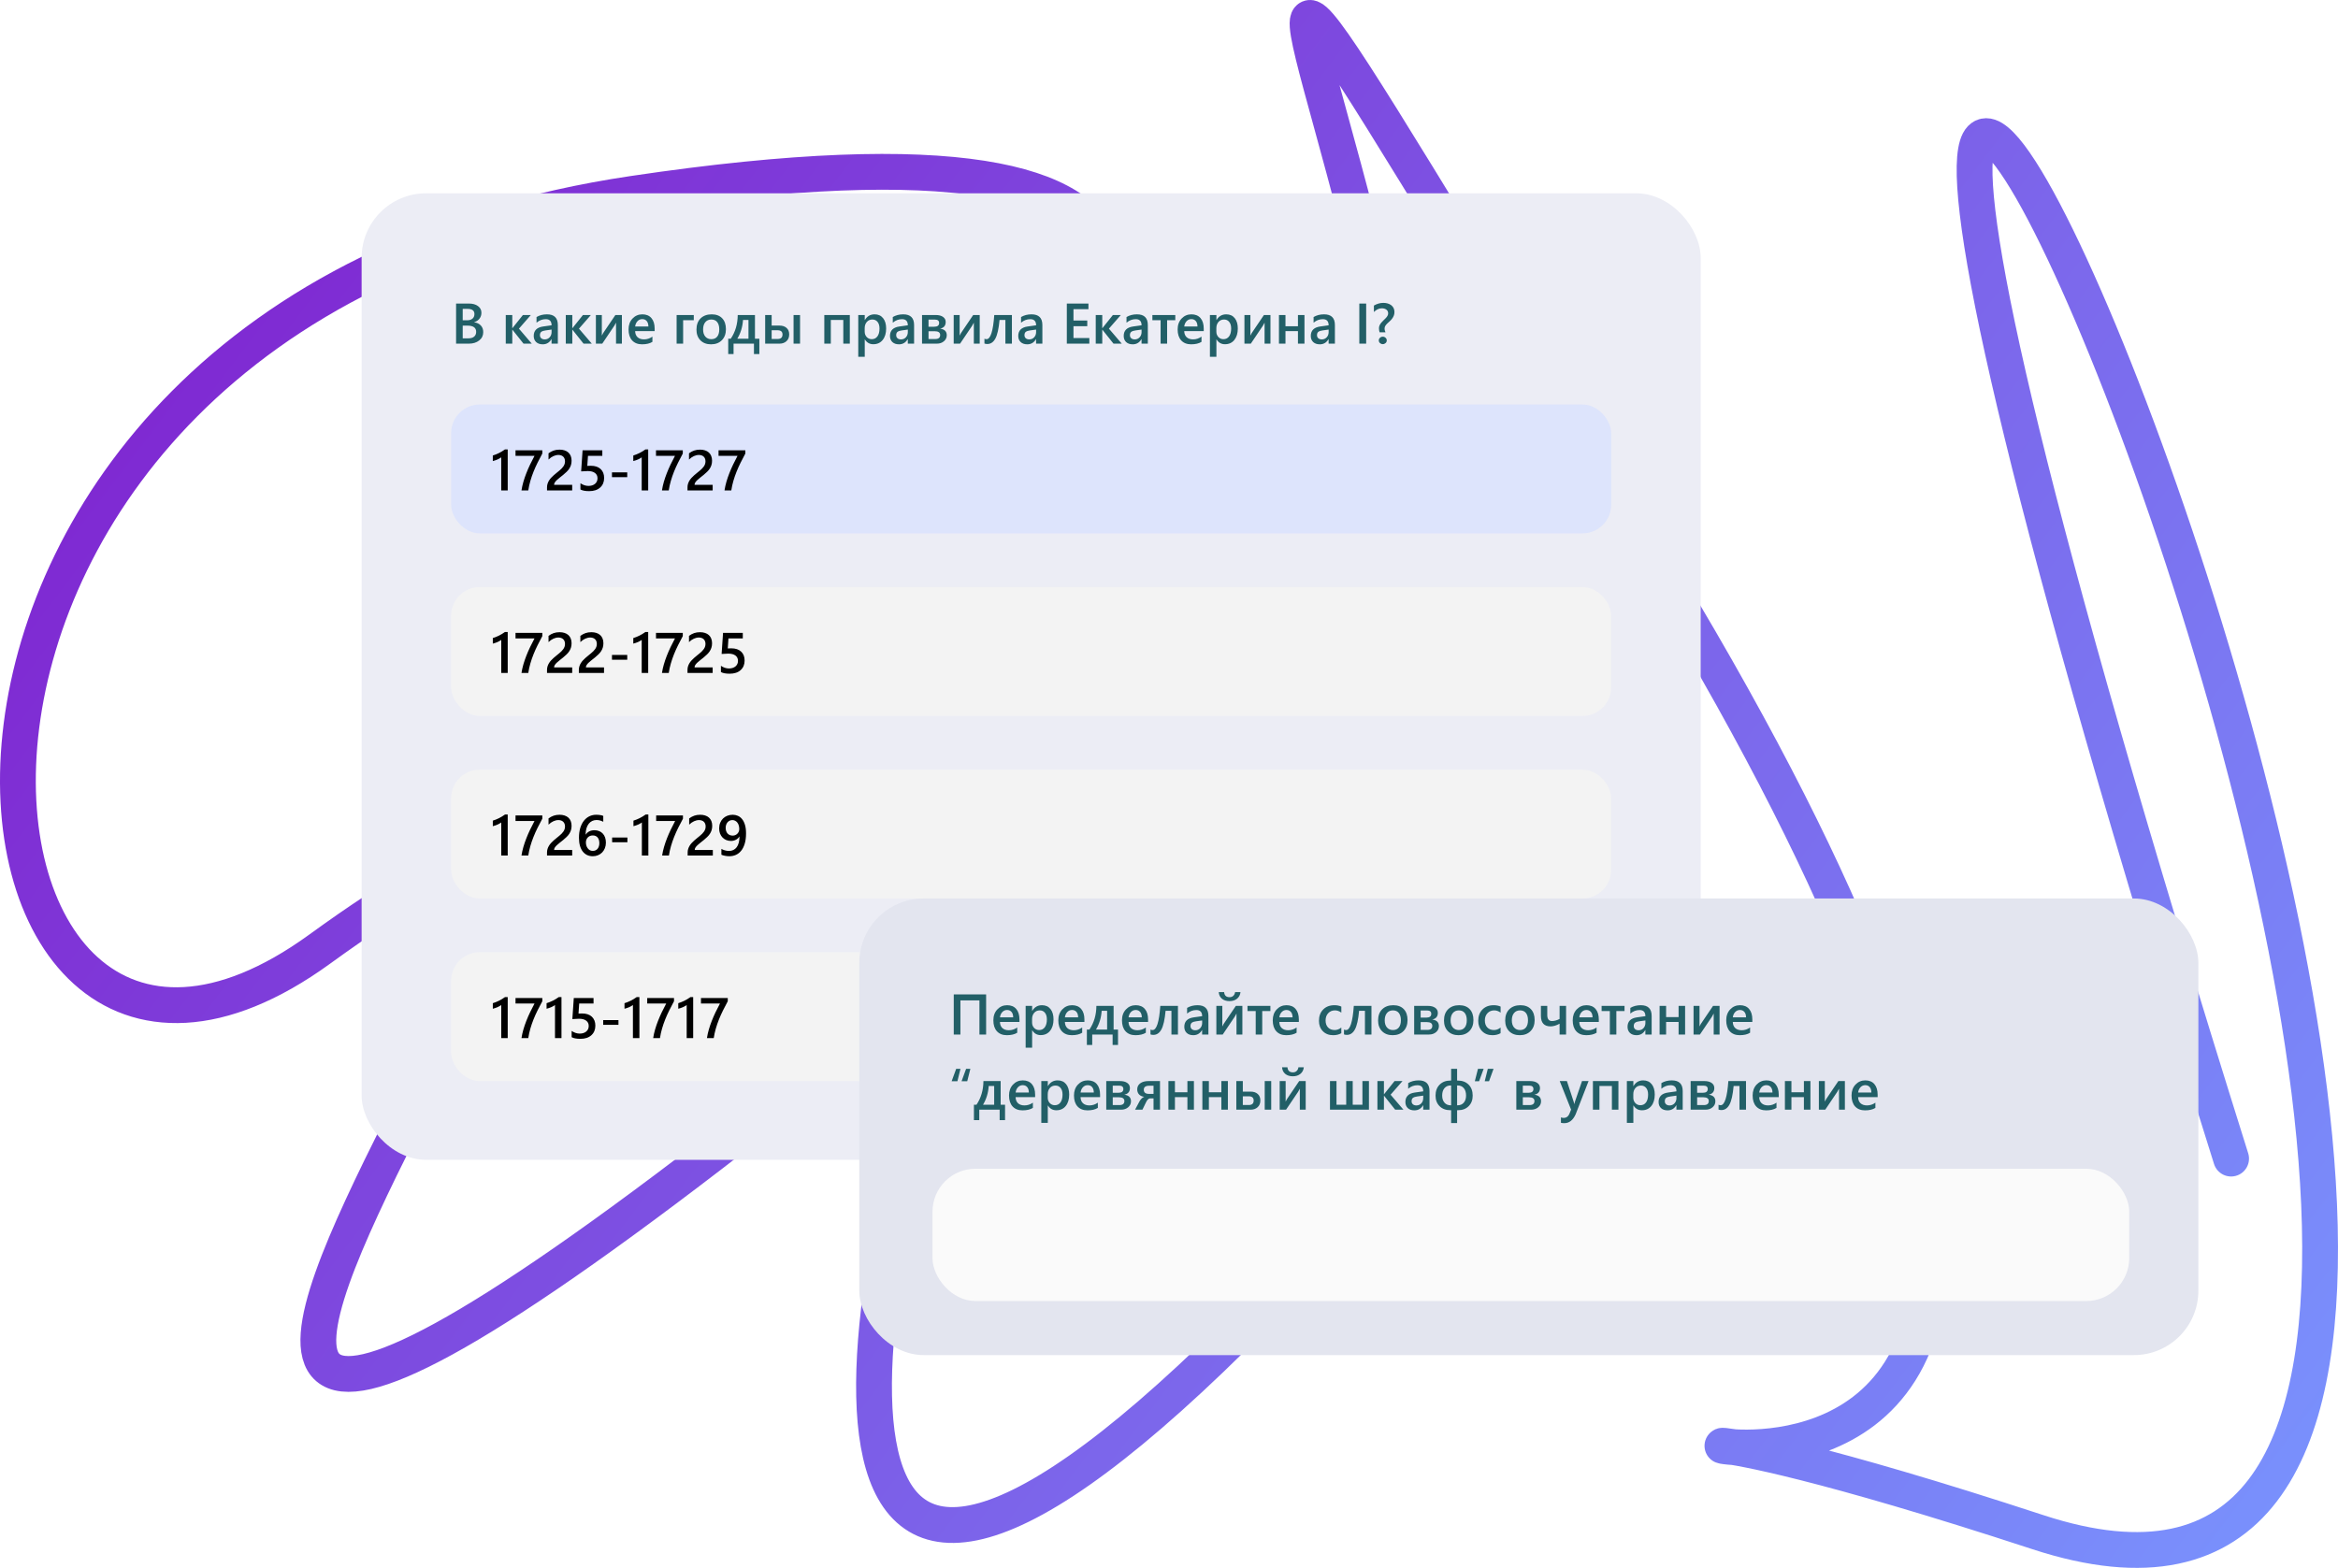 <svg width="653" height="438" viewBox="0 0 653 438" fill="none" xmlns="http://www.w3.org/2000/svg">
<path d="M270.212 133.852C314.753 96.004 358.415 27.075 176.735 54.142C-50.364 87.976 -22.317 346.135 89.251 265.172C270.212 133.852 -120.471 588.597 270.212 265.172C239.053 356.541 210.291 506.135 344.513 373.554C512.292 207.827 230.664 -219.393 459.561 153.349C688.459 526.091 325.938 348.322 569.216 428.032C812.495 507.741 393.049 -408.632 623.145 323.664" stroke="url(#paint0_linear_131_49)" stroke-width="10" stroke-linecap="round"/>
<g filter="url(#filter0_d_131_49)">
<rect x="98" y="49" width="374" height="270" rx="18" fill="#ECEDF5"/>
<path d="M124.383 91V79.797H127.938C129.021 79.797 129.878 80.034 130.508 80.508C131.143 80.982 131.461 81.599 131.461 82.359C131.461 82.995 131.281 83.547 130.922 84.016C130.562 84.484 130.065 84.818 129.43 85.016V85.047C130.201 85.135 130.815 85.422 131.273 85.906C131.737 86.385 131.969 87.01 131.969 87.781C131.969 88.74 131.591 89.516 130.836 90.109C130.081 90.703 129.128 91 127.977 91H124.383ZM126.234 81.289V84.477H127.438C128.083 84.477 128.589 84.326 128.953 84.023C129.323 83.716 129.508 83.284 129.508 82.727C129.508 81.768 128.867 81.289 127.586 81.289H126.234ZM126.234 85.969V89.516H127.82C128.513 89.516 129.047 89.357 129.422 89.039C129.802 88.716 129.992 88.273 129.992 87.711C129.992 86.549 129.188 85.969 127.578 85.969H126.234ZM145.523 91H143.219L140.109 87.102H140.078V91H138.258V83H140.078V86.68H140.109L143.047 83H145.266L141.938 86.812L145.523 91ZM152.805 91H151.047V89.75H151.016C150.464 90.708 149.654 91.188 148.586 91.188C147.799 91.188 147.182 90.974 146.734 90.547C146.292 90.12 146.07 89.555 146.07 88.852C146.07 87.341 146.94 86.461 148.68 86.211L151.055 85.875C151.055 84.734 150.513 84.164 149.43 84.164C148.477 84.164 147.617 84.492 146.852 85.148V83.562C147.695 83.062 148.669 82.812 149.773 82.812C151.794 82.812 152.805 83.807 152.805 85.797V91ZM151.055 87.07L149.375 87.305C148.854 87.372 148.461 87.5 148.195 87.688C147.935 87.87 147.805 88.193 147.805 88.656C147.805 88.995 147.924 89.273 148.164 89.492C148.409 89.706 148.734 89.812 149.141 89.812C149.693 89.812 150.148 89.62 150.508 89.234C150.872 88.844 151.055 88.354 151.055 87.766V87.07ZM162.289 91H159.984L156.875 87.102H156.844V91H155.023V83H156.844V86.68H156.875L159.812 83H162.031L158.703 86.812L162.289 91ZM170.695 91H169.055V85.133C168.951 85.341 168.792 85.63 168.578 86L165.211 91H163.43V83H165.094V88.75C165.151 88.615 165.273 88.38 165.461 88.047L168.875 83H170.695V91ZM179.844 87.492H174.391C174.411 88.232 174.638 88.802 175.07 89.203C175.508 89.604 176.107 89.805 176.867 89.805C177.721 89.805 178.505 89.549 179.219 89.039V90.5C178.49 90.958 177.526 91.188 176.328 91.188C175.151 91.188 174.227 90.826 173.555 90.102C172.888 89.372 172.555 88.349 172.555 87.031C172.555 85.787 172.922 84.773 173.656 83.992C174.396 83.206 175.312 82.812 176.406 82.812C177.5 82.812 178.346 83.164 178.945 83.867C179.544 84.57 179.844 85.547 179.844 86.797V87.492ZM178.094 86.211C178.089 85.56 177.935 85.055 177.633 84.695C177.331 84.331 176.914 84.148 176.383 84.148C175.862 84.148 175.419 84.338 175.055 84.719C174.695 85.099 174.474 85.596 174.391 86.211H178.094ZM190.773 84.445H187.797V91H185.977V83H190.773V84.445ZM195.586 91.188C194.352 91.188 193.365 90.815 192.625 90.07C191.891 89.32 191.523 88.328 191.523 87.094C191.523 85.75 191.906 84.701 192.672 83.945C193.443 83.19 194.479 82.812 195.781 82.812C197.031 82.812 198.005 83.18 198.703 83.914C199.401 84.648 199.75 85.667 199.75 86.969C199.75 88.245 199.372 89.268 198.617 90.039C197.867 90.805 196.857 91.188 195.586 91.188ZM195.672 84.258C194.964 84.258 194.404 84.505 193.992 85C193.581 85.495 193.375 86.177 193.375 87.047C193.375 87.885 193.583 88.547 194 89.031C194.417 89.51 194.974 89.75 195.672 89.75C196.385 89.75 196.932 89.513 197.312 89.039C197.698 88.565 197.891 87.891 197.891 87.016C197.891 86.135 197.698 85.456 197.312 84.977C196.932 84.497 196.385 84.258 195.672 84.258ZM209.086 93.914H207.578V91H201.883V93.914H200.391V89.617H201.102C202.378 87.732 203.026 85.526 203.047 83H207.859V89.617H209.086V93.914ZM206.047 89.617V84.375H204.523C204.398 86.312 203.867 88.06 202.93 89.617H206.047ZM220.453 91H218.641V83H220.453V91ZM210.711 91V83H212.523V85.953H214.711C215.539 85.953 216.198 86.172 216.688 86.609C217.177 87.042 217.422 87.646 217.422 88.422C217.422 89.219 217.167 89.849 216.656 90.312C216.151 90.771 215.513 91 214.742 91H210.711ZM212.523 87.258V89.695H214.18C215.096 89.695 215.555 89.276 215.555 88.438C215.555 87.651 215.091 87.258 214.164 87.258H212.523ZM234.352 91H232.531V84.383H229.047V91H227.227V83H234.352V91ZM238.555 89.82H238.523V94.68H236.711V83H238.523V84.406H238.555C239.174 83.344 240.081 82.812 241.273 82.812C242.289 82.812 243.081 83.169 243.648 83.883C244.216 84.596 244.5 85.555 244.5 86.758C244.5 88.091 244.18 89.159 243.539 89.961C242.898 90.763 242.023 91.164 240.914 91.164C239.893 91.164 239.107 90.716 238.555 89.82ZM238.508 86.664V87.656C238.508 88.24 238.693 88.734 239.062 89.141C239.438 89.547 239.911 89.75 240.484 89.75C241.156 89.75 241.682 89.49 242.062 88.969C242.448 88.443 242.641 87.711 242.641 86.773C242.641 85.987 242.461 85.372 242.102 84.93C241.747 84.482 241.266 84.258 240.656 84.258C240.01 84.258 239.49 84.487 239.094 84.945C238.703 85.404 238.508 85.977 238.508 86.664ZM252.305 91H250.547V89.75H250.516C249.964 90.708 249.154 91.188 248.086 91.188C247.299 91.188 246.682 90.974 246.234 90.547C245.792 90.12 245.57 89.555 245.57 88.852C245.57 87.341 246.44 86.461 248.18 86.211L250.555 85.875C250.555 84.734 250.013 84.164 248.93 84.164C247.977 84.164 247.117 84.492 246.352 85.148V83.562C247.195 83.062 248.169 82.812 249.273 82.812C251.294 82.812 252.305 83.807 252.305 85.797V91ZM250.555 87.07L248.875 87.305C248.354 87.372 247.961 87.5 247.695 87.688C247.435 87.87 247.305 88.193 247.305 88.656C247.305 88.995 247.424 89.273 247.664 89.492C247.909 89.706 248.234 89.812 248.641 89.812C249.193 89.812 249.648 89.62 250.008 89.234C250.372 88.844 250.555 88.354 250.555 87.766V87.07ZM254.523 91V83H258.344C259.203 83 259.883 83.174 260.383 83.523C260.883 83.872 261.133 84.349 261.133 84.953C261.133 85.974 260.609 86.594 259.562 86.812C260.807 86.969 261.43 87.583 261.43 88.656C261.43 89.318 261.167 89.875 260.641 90.328C260.115 90.776 259.461 91 258.68 91H254.523ZM256.336 84.281V86.273H257.938C258.844 86.273 259.297 85.922 259.297 85.219C259.297 84.594 258.901 84.281 258.109 84.281H256.336ZM256.336 87.531V89.711H258.195C259.122 89.711 259.586 89.336 259.586 88.586C259.586 87.883 259.083 87.531 258.078 87.531H256.336ZM270.633 91H268.992V85.133C268.888 85.341 268.729 85.63 268.516 86L265.148 91H263.367V83H265.031V88.75C265.089 88.615 265.211 88.38 265.398 88.047L268.812 83H270.633V91ZM279.625 91H277.805V84.383H276.172C275.943 86.857 275.549 88.596 274.992 89.602C274.44 90.602 273.695 91.102 272.758 91.102C272.445 91.102 272.177 91.057 271.953 90.969V89.617C272.135 89.706 272.331 89.75 272.539 89.75C273.659 89.75 274.378 87.5 274.695 83H279.625V91ZM288.133 91H286.375V89.75H286.344C285.792 90.708 284.982 91.188 283.914 91.188C283.128 91.188 282.51 90.974 282.062 90.547C281.62 90.12 281.398 89.555 281.398 88.852C281.398 87.341 282.268 86.461 284.008 86.211L286.383 85.875C286.383 84.734 285.841 84.164 284.758 84.164C283.805 84.164 282.945 84.492 282.18 85.148V83.562C283.023 83.062 283.997 82.812 285.102 82.812C287.122 82.812 288.133 83.807 288.133 85.797V91ZM286.383 87.07L284.703 87.305C284.182 87.372 283.789 87.5 283.523 87.688C283.263 87.87 283.133 88.193 283.133 88.656C283.133 88.995 283.253 89.273 283.492 89.492C283.737 89.706 284.062 89.812 284.469 89.812C285.021 89.812 285.477 89.62 285.836 89.234C286.201 88.844 286.383 88.354 286.383 87.766V87.07ZM301.25 91H294.961V79.797H301V81.375H296.82V84.547H300.672V86.117H296.82V89.43H301.25V91ZM310.305 91H308L304.891 87.102H304.859V91H303.039V83H304.859V86.68H304.891L307.828 83H310.047L306.719 86.812L310.305 91ZM317.586 91H315.828V89.75H315.797C315.245 90.708 314.435 91.188 313.367 91.188C312.581 91.188 311.964 90.974 311.516 90.547C311.073 90.12 310.852 89.555 310.852 88.852C310.852 87.341 311.721 86.461 313.461 86.211L315.836 85.875C315.836 84.734 315.294 84.164 314.211 84.164C313.258 84.164 312.398 84.492 311.633 85.148V83.562C312.477 83.062 313.451 82.812 314.555 82.812C316.576 82.812 317.586 83.807 317.586 85.797V91ZM315.836 87.07L314.156 87.305C313.635 87.372 313.242 87.5 312.977 87.688C312.716 87.87 312.586 88.193 312.586 88.656C312.586 88.995 312.706 89.273 312.945 89.492C313.19 89.706 313.516 89.812 313.922 89.812C314.474 89.812 314.93 89.62 315.289 89.234C315.654 88.844 315.836 88.354 315.836 87.766V87.07ZM325.258 84.445H322.977V91H321.156V84.445H318.859V83H325.258V84.445ZM333.203 87.492H327.75C327.771 88.232 327.997 88.802 328.43 89.203C328.867 89.604 329.466 89.805 330.227 89.805C331.081 89.805 331.865 89.549 332.578 89.039V90.5C331.849 90.958 330.885 91.188 329.688 91.188C328.51 91.188 327.586 90.826 326.914 90.102C326.247 89.372 325.914 88.349 325.914 87.031C325.914 85.787 326.281 84.773 327.016 83.992C327.755 83.206 328.672 82.812 329.766 82.812C330.859 82.812 331.706 83.164 332.305 83.867C332.904 84.57 333.203 85.547 333.203 86.797V87.492ZM331.453 86.211C331.448 85.56 331.294 85.055 330.992 84.695C330.69 84.331 330.273 84.148 329.742 84.148C329.221 84.148 328.779 84.338 328.414 84.719C328.055 85.099 327.833 85.596 327.75 86.211H331.453ZM336.773 89.82H336.742V94.68H334.93V83H336.742V84.406H336.773C337.393 83.344 338.299 82.812 339.492 82.812C340.508 82.812 341.299 83.169 341.867 83.883C342.435 84.596 342.719 85.555 342.719 86.758C342.719 88.091 342.398 89.159 341.758 89.961C341.117 90.763 340.242 91.164 339.133 91.164C338.112 91.164 337.326 90.716 336.773 89.82ZM336.727 86.664V87.656C336.727 88.24 336.911 88.734 337.281 89.141C337.656 89.547 338.13 89.75 338.703 89.75C339.375 89.75 339.901 89.49 340.281 88.969C340.667 88.443 340.859 87.711 340.859 86.773C340.859 85.987 340.68 85.372 340.32 84.93C339.966 84.482 339.484 84.258 338.875 84.258C338.229 84.258 337.708 84.487 337.312 84.945C336.922 85.404 336.727 85.977 336.727 86.664ZM351.836 91H350.195V85.133C350.091 85.341 349.932 85.63 349.719 86L346.352 91H344.57V83H346.234V88.75C346.292 88.615 346.414 88.38 346.602 88.047L350.016 83H351.836V91ZM361.336 91H359.516V87.5H356.031V91H354.211V83H356.031V86.141H359.516V83H361.336V91ZM369.836 91H368.078V89.75H368.047C367.495 90.708 366.685 91.188 365.617 91.188C364.831 91.188 364.214 90.974 363.766 90.547C363.323 90.12 363.102 89.555 363.102 88.852C363.102 87.341 363.971 86.461 365.711 86.211L368.086 85.875C368.086 84.734 367.544 84.164 366.461 84.164C365.508 84.164 364.648 84.492 363.883 85.148V83.562C364.727 83.062 365.701 82.812 366.805 82.812C368.826 82.812 369.836 83.807 369.836 85.797V91ZM368.086 87.07L366.406 87.305C365.885 87.372 365.492 87.5 365.227 87.688C364.966 87.87 364.836 88.193 364.836 88.656C364.836 88.995 364.956 89.273 365.195 89.492C365.44 89.706 365.766 89.812 366.172 89.812C366.724 89.812 367.18 89.62 367.539 89.234C367.904 88.844 368.086 88.354 368.086 87.766V87.07ZM378.57 91H376.656V79.797H378.57V91ZM382.32 87.836C382.273 87.706 382.232 87.537 382.195 87.328C382.159 87.12 382.141 86.914 382.141 86.711C382.141 86.393 382.203 86.107 382.328 85.852C382.458 85.591 382.617 85.349 382.805 85.125C382.997 84.901 383.203 84.685 383.422 84.477C383.646 84.268 383.852 84.065 384.039 83.867C384.232 83.669 384.391 83.461 384.516 83.242C384.646 83.023 384.711 82.784 384.711 82.523C384.711 82.289 384.664 82.086 384.57 81.914C384.477 81.737 384.346 81.591 384.18 81.477C384.018 81.357 383.831 81.268 383.617 81.211C383.409 81.154 383.185 81.125 382.945 81.125C382.169 81.125 381.43 81.471 380.727 82.164V80.359C381.581 79.859 382.466 79.609 383.383 79.609C383.805 79.609 384.203 79.664 384.578 79.773C384.953 79.883 385.281 80.044 385.562 80.258C385.844 80.471 386.065 80.737 386.227 81.055C386.388 81.372 386.469 81.742 386.469 82.164C386.469 82.565 386.401 82.922 386.266 83.234C386.13 83.547 385.958 83.836 385.75 84.102C385.547 84.362 385.326 84.594 385.086 84.797C384.852 85 384.63 85.203 384.422 85.406C384.219 85.609 384.049 85.82 383.914 86.039C383.779 86.258 383.711 86.5 383.711 86.766C383.711 86.99 383.74 87.193 383.797 87.375C383.854 87.557 383.911 87.711 383.969 87.836H382.32ZM383.211 91.141C382.914 91.141 382.651 91.039 382.422 90.836C382.203 90.638 382.094 90.393 382.094 90.102C382.094 89.805 382.203 89.56 382.422 89.367C382.646 89.159 382.909 89.055 383.211 89.055C383.508 89.055 383.768 89.159 383.992 89.367C384.211 89.56 384.32 89.805 384.32 90.102C384.32 90.393 384.211 90.638 383.992 90.836C383.763 91.039 383.503 91.141 383.211 91.141Z" fill="#225F67"/>
<rect x="123" y="108" width="324" height="36" rx="8" fill="#DDE4FC"/>
<path d="M138.805 120.547V132H136.992V122.766C136.664 123 136.31 123.201 135.93 123.367C135.555 123.529 135.125 123.672 134.641 123.797V122.25C134.943 122.151 135.234 122.047 135.516 121.938C135.797 121.828 136.073 121.706 136.344 121.57C136.62 121.435 136.896 121.284 137.172 121.117C137.453 120.951 137.742 120.76 138.039 120.547H138.805ZM148.469 121.703C148 122.562 147.557 123.414 147.141 124.258C146.724 125.096 146.346 125.94 146.008 126.789C145.669 127.638 145.375 128.495 145.125 129.359C144.875 130.219 144.682 131.099 144.547 132H142.648C142.773 131.198 142.951 130.398 143.18 129.602C143.414 128.799 143.688 128 144 127.203C144.312 126.401 144.661 125.596 145.047 124.789C145.438 123.982 145.852 123.167 146.289 122.344H140.984V120.797H148.469V121.703ZM156.812 132H149.781V131.133C149.781 130.779 149.831 130.448 149.93 130.141C150.029 129.828 150.161 129.536 150.328 129.266C150.495 128.99 150.69 128.732 150.914 128.492C151.138 128.247 151.378 128.013 151.633 127.789C151.888 127.56 152.148 127.341 152.414 127.133C152.68 126.919 152.94 126.706 153.195 126.492C153.435 126.289 153.654 126.091 153.852 125.898C154.049 125.701 154.219 125.497 154.359 125.289C154.5 125.081 154.609 124.862 154.688 124.633C154.766 124.398 154.805 124.146 154.805 123.875C154.805 123.578 154.758 123.32 154.664 123.102C154.576 122.878 154.448 122.693 154.281 122.547C154.12 122.396 153.927 122.284 153.703 122.211C153.479 122.133 153.234 122.094 152.969 122.094C152.51 122.094 152.044 122.201 151.57 122.414C151.096 122.628 150.641 122.948 150.203 123.375V121.633C150.432 121.461 150.664 121.312 150.898 121.188C151.133 121.057 151.375 120.951 151.625 120.867C151.875 120.779 152.138 120.714 152.414 120.672C152.69 120.63 152.984 120.609 153.297 120.609C153.802 120.609 154.26 120.677 154.672 120.812C155.083 120.943 155.435 121.138 155.727 121.398C156.018 121.654 156.242 121.974 156.398 122.359C156.56 122.745 156.641 123.188 156.641 123.688C156.641 124.141 156.583 124.549 156.469 124.914C156.359 125.273 156.201 125.609 155.992 125.922C155.789 126.234 155.542 126.531 155.25 126.812C154.958 127.094 154.633 127.383 154.273 127.68C153.971 127.924 153.669 128.164 153.367 128.398C153.07 128.628 152.802 128.854 152.562 129.078C152.323 129.297 152.128 129.518 151.977 129.742C151.831 129.961 151.758 130.182 151.758 130.406V130.445H156.812V132ZM159.117 131.742V130C159.852 130.495 160.596 130.742 161.352 130.742C162.112 130.742 162.724 130.549 163.188 130.164C163.651 129.773 163.883 129.255 163.883 128.609C163.883 127.974 163.646 127.479 163.172 127.125C162.703 126.771 162.029 126.594 161.148 126.594C160.846 126.594 160.234 126.625 159.312 126.688L159.711 120.797H165.227V122.344H161.219L161.031 125.148C161.391 125.128 161.716 125.117 162.008 125.117C163.195 125.117 164.112 125.422 164.758 126.031C165.409 126.641 165.734 127.474 165.734 128.531C165.734 129.641 165.362 130.531 164.617 131.203C163.878 131.87 162.859 132.203 161.562 132.203C160.469 132.203 159.654 132.049 159.117 131.742ZM172.188 128.297H167.922V126.961H172.188V128.297ZM178.039 120.547V132H176.227V122.766C175.898 123 175.544 123.201 175.164 123.367C174.789 123.529 174.359 123.672 173.875 123.797V122.25C174.177 122.151 174.469 122.047 174.75 121.938C175.031 121.828 175.307 121.706 175.578 121.57C175.854 121.435 176.13 121.284 176.406 121.117C176.688 120.951 176.977 120.76 177.273 120.547H178.039ZM187.703 121.703C187.234 122.562 186.792 123.414 186.375 124.258C185.958 125.096 185.581 125.94 185.242 126.789C184.904 127.638 184.609 128.495 184.359 129.359C184.109 130.219 183.917 131.099 183.781 132H181.883C182.008 131.198 182.185 130.398 182.414 129.602C182.648 128.799 182.922 128 183.234 127.203C183.547 126.401 183.896 125.596 184.281 124.789C184.672 123.982 185.086 123.167 185.523 122.344H180.219V120.797H187.703V121.703ZM196.047 132H189.016V131.133C189.016 130.779 189.065 130.448 189.164 130.141C189.263 129.828 189.396 129.536 189.562 129.266C189.729 128.99 189.924 128.732 190.148 128.492C190.372 128.247 190.612 128.013 190.867 127.789C191.122 127.56 191.383 127.341 191.648 127.133C191.914 126.919 192.174 126.706 192.43 126.492C192.669 126.289 192.888 126.091 193.086 125.898C193.284 125.701 193.453 125.497 193.594 125.289C193.734 125.081 193.844 124.862 193.922 124.633C194 124.398 194.039 124.146 194.039 123.875C194.039 123.578 193.992 123.32 193.898 123.102C193.81 122.878 193.682 122.693 193.516 122.547C193.354 122.396 193.161 122.284 192.938 122.211C192.714 122.133 192.469 122.094 192.203 122.094C191.745 122.094 191.279 122.201 190.805 122.414C190.331 122.628 189.875 122.948 189.438 123.375V121.633C189.667 121.461 189.898 121.312 190.133 121.188C190.367 121.057 190.609 120.951 190.859 120.867C191.109 120.779 191.372 120.714 191.648 120.672C191.924 120.63 192.219 120.609 192.531 120.609C193.036 120.609 193.495 120.677 193.906 120.812C194.318 120.943 194.669 121.138 194.961 121.398C195.253 121.654 195.477 121.974 195.633 122.359C195.794 122.745 195.875 123.188 195.875 123.688C195.875 124.141 195.818 124.549 195.703 124.914C195.594 125.273 195.435 125.609 195.227 125.922C195.023 126.234 194.776 126.531 194.484 126.812C194.193 127.094 193.867 127.383 193.508 127.68C193.206 127.924 192.904 128.164 192.602 128.398C192.305 128.628 192.036 128.854 191.797 129.078C191.557 129.297 191.362 129.518 191.211 129.742C191.065 129.961 190.992 130.182 190.992 130.406V130.445H196.047V132ZM205.172 121.703C204.703 122.562 204.26 123.414 203.844 124.258C203.427 125.096 203.049 125.94 202.711 126.789C202.372 127.638 202.078 128.495 201.828 129.359C201.578 130.219 201.385 131.099 201.25 132H199.352C199.477 131.198 199.654 130.398 199.883 129.602C200.117 128.799 200.391 128 200.703 127.203C201.016 126.401 201.365 125.596 201.75 124.789C202.141 123.982 202.555 123.167 202.992 122.344H197.688V120.797H205.172V121.703Z" fill="black"/>
<rect x="123" y="159" width="324" height="36" rx="8" fill="#F3F3F3"/>
<rect x="123" y="210" width="324" height="36" rx="8" fill="#F3F3F3"/>
<rect x="123" y="261" width="324" height="36" rx="8" fill="#F3F3F3"/>
<path d="M138.805 171.547V183H136.992V173.766C136.664 174 136.31 174.201 135.93 174.367C135.555 174.529 135.125 174.672 134.641 174.797V173.25C134.943 173.151 135.234 173.047 135.516 172.938C135.797 172.828 136.073 172.706 136.344 172.57C136.62 172.435 136.896 172.284 137.172 172.117C137.453 171.951 137.742 171.76 138.039 171.547H138.805ZM148.469 172.703C148 173.562 147.557 174.414 147.141 175.258C146.724 176.096 146.346 176.94 146.008 177.789C145.669 178.638 145.375 179.495 145.125 180.359C144.875 181.219 144.682 182.099 144.547 183H142.648C142.773 182.198 142.951 181.398 143.18 180.602C143.414 179.799 143.688 179 144 178.203C144.312 177.401 144.661 176.596 145.047 175.789C145.438 174.982 145.852 174.167 146.289 173.344H140.984V171.797H148.469V172.703ZM156.812 183H149.781V182.133C149.781 181.779 149.831 181.448 149.93 181.141C150.029 180.828 150.161 180.536 150.328 180.266C150.495 179.99 150.69 179.732 150.914 179.492C151.138 179.247 151.378 179.013 151.633 178.789C151.888 178.56 152.148 178.341 152.414 178.133C152.68 177.919 152.94 177.706 153.195 177.492C153.435 177.289 153.654 177.091 153.852 176.898C154.049 176.701 154.219 176.497 154.359 176.289C154.5 176.081 154.609 175.862 154.688 175.633C154.766 175.398 154.805 175.146 154.805 174.875C154.805 174.578 154.758 174.32 154.664 174.102C154.576 173.878 154.448 173.693 154.281 173.547C154.12 173.396 153.927 173.284 153.703 173.211C153.479 173.133 153.234 173.094 152.969 173.094C152.51 173.094 152.044 173.201 151.57 173.414C151.096 173.628 150.641 173.948 150.203 174.375V172.633C150.432 172.461 150.664 172.312 150.898 172.188C151.133 172.057 151.375 171.951 151.625 171.867C151.875 171.779 152.138 171.714 152.414 171.672C152.69 171.63 152.984 171.609 153.297 171.609C153.802 171.609 154.26 171.677 154.672 171.812C155.083 171.943 155.435 172.138 155.727 172.398C156.018 172.654 156.242 172.974 156.398 173.359C156.56 173.745 156.641 174.188 156.641 174.688C156.641 175.141 156.583 175.549 156.469 175.914C156.359 176.273 156.201 176.609 155.992 176.922C155.789 177.234 155.542 177.531 155.25 177.812C154.958 178.094 154.633 178.383 154.273 178.68C153.971 178.924 153.669 179.164 153.367 179.398C153.07 179.628 152.802 179.854 152.562 180.078C152.323 180.297 152.128 180.518 151.977 180.742C151.831 180.961 151.758 181.182 151.758 181.406V181.445H156.812V183ZM165.703 183H158.672V182.133C158.672 181.779 158.721 181.448 158.82 181.141C158.919 180.828 159.052 180.536 159.219 180.266C159.385 179.99 159.581 179.732 159.805 179.492C160.029 179.247 160.268 179.013 160.523 178.789C160.779 178.56 161.039 178.341 161.305 178.133C161.57 177.919 161.831 177.706 162.086 177.492C162.326 177.289 162.544 177.091 162.742 176.898C162.94 176.701 163.109 176.497 163.25 176.289C163.391 176.081 163.5 175.862 163.578 175.633C163.656 175.398 163.695 175.146 163.695 174.875C163.695 174.578 163.648 174.32 163.555 174.102C163.466 173.878 163.339 173.693 163.172 173.547C163.01 173.396 162.818 173.284 162.594 173.211C162.37 173.133 162.125 173.094 161.859 173.094C161.401 173.094 160.935 173.201 160.461 173.414C159.987 173.628 159.531 173.948 159.094 174.375V172.633C159.323 172.461 159.555 172.312 159.789 172.188C160.023 172.057 160.266 171.951 160.516 171.867C160.766 171.779 161.029 171.714 161.305 171.672C161.581 171.63 161.875 171.609 162.188 171.609C162.693 171.609 163.151 171.677 163.562 171.812C163.974 171.943 164.326 172.138 164.617 172.398C164.909 172.654 165.133 172.974 165.289 173.359C165.451 173.745 165.531 174.188 165.531 174.688C165.531 175.141 165.474 175.549 165.359 175.914C165.25 176.273 165.091 176.609 164.883 176.922C164.68 177.234 164.432 177.531 164.141 177.812C163.849 178.094 163.523 178.383 163.164 178.68C162.862 178.924 162.56 179.164 162.258 179.398C161.961 179.628 161.693 179.854 161.453 180.078C161.214 180.297 161.018 180.518 160.867 180.742C160.721 180.961 160.648 181.182 160.648 181.406V181.445H165.703V183ZM172.188 179.297H167.922V177.961H172.188V179.297ZM178.039 171.547V183H176.227V173.766C175.898 174 175.544 174.201 175.164 174.367C174.789 174.529 174.359 174.672 173.875 174.797V173.25C174.177 173.151 174.469 173.047 174.75 172.938C175.031 172.828 175.307 172.706 175.578 172.57C175.854 172.435 176.13 172.284 176.406 172.117C176.688 171.951 176.977 171.76 177.273 171.547H178.039ZM187.703 172.703C187.234 173.562 186.792 174.414 186.375 175.258C185.958 176.096 185.581 176.94 185.242 177.789C184.904 178.638 184.609 179.495 184.359 180.359C184.109 181.219 183.917 182.099 183.781 183H181.883C182.008 182.198 182.185 181.398 182.414 180.602C182.648 179.799 182.922 179 183.234 178.203C183.547 177.401 183.896 176.596 184.281 175.789C184.672 174.982 185.086 174.167 185.523 173.344H180.219V171.797H187.703V172.703ZM196.047 183H189.016V182.133C189.016 181.779 189.065 181.448 189.164 181.141C189.263 180.828 189.396 180.536 189.562 180.266C189.729 179.99 189.924 179.732 190.148 179.492C190.372 179.247 190.612 179.013 190.867 178.789C191.122 178.56 191.383 178.341 191.648 178.133C191.914 177.919 192.174 177.706 192.43 177.492C192.669 177.289 192.888 177.091 193.086 176.898C193.284 176.701 193.453 176.497 193.594 176.289C193.734 176.081 193.844 175.862 193.922 175.633C194 175.398 194.039 175.146 194.039 174.875C194.039 174.578 193.992 174.32 193.898 174.102C193.81 173.878 193.682 173.693 193.516 173.547C193.354 173.396 193.161 173.284 192.938 173.211C192.714 173.133 192.469 173.094 192.203 173.094C191.745 173.094 191.279 173.201 190.805 173.414C190.331 173.628 189.875 173.948 189.438 174.375V172.633C189.667 172.461 189.898 172.312 190.133 172.188C190.367 172.057 190.609 171.951 190.859 171.867C191.109 171.779 191.372 171.714 191.648 171.672C191.924 171.63 192.219 171.609 192.531 171.609C193.036 171.609 193.495 171.677 193.906 171.812C194.318 171.943 194.669 172.138 194.961 172.398C195.253 172.654 195.477 172.974 195.633 173.359C195.794 173.745 195.875 174.188 195.875 174.688C195.875 175.141 195.818 175.549 195.703 175.914C195.594 176.273 195.435 176.609 195.227 176.922C195.023 177.234 194.776 177.531 194.484 177.812C194.193 178.094 193.867 178.383 193.508 178.68C193.206 178.924 192.904 179.164 192.602 179.398C192.305 179.628 192.036 179.854 191.797 180.078C191.557 180.297 191.362 180.518 191.211 180.742C191.065 180.961 190.992 181.182 190.992 181.406V181.445H196.047V183ZM198.352 182.742V181C199.086 181.495 199.831 181.742 200.586 181.742C201.346 181.742 201.958 181.549 202.422 181.164C202.885 180.773 203.117 180.255 203.117 179.609C203.117 178.974 202.88 178.479 202.406 178.125C201.938 177.771 201.263 177.594 200.383 177.594C200.081 177.594 199.469 177.625 198.547 177.688L198.945 171.797H204.461V173.344H200.453L200.266 176.148C200.625 176.128 200.951 176.117 201.242 176.117C202.43 176.117 203.346 176.422 203.992 177.031C204.643 177.641 204.969 178.474 204.969 179.531C204.969 180.641 204.596 181.531 203.852 182.203C203.112 182.87 202.094 183.203 200.797 183.203C199.703 183.203 198.888 183.049 198.352 182.742Z" fill="black"/>
<path d="M138.805 222.547V234H136.992V224.766C136.664 225 136.31 225.201 135.93 225.367C135.555 225.529 135.125 225.672 134.641 225.797V224.25C134.943 224.151 135.234 224.047 135.516 223.938C135.797 223.828 136.073 223.706 136.344 223.57C136.62 223.435 136.896 223.284 137.172 223.117C137.453 222.951 137.742 222.76 138.039 222.547H138.805ZM148.469 223.703C148 224.562 147.557 225.414 147.141 226.258C146.724 227.096 146.346 227.94 146.008 228.789C145.669 229.638 145.375 230.495 145.125 231.359C144.875 232.219 144.682 233.099 144.547 234H142.648C142.773 233.198 142.951 232.398 143.18 231.602C143.414 230.799 143.688 230 144 229.203C144.312 228.401 144.661 227.596 145.047 226.789C145.438 225.982 145.852 225.167 146.289 224.344H140.984V222.797H148.469V223.703ZM156.812 234H149.781V233.133C149.781 232.779 149.831 232.448 149.93 232.141C150.029 231.828 150.161 231.536 150.328 231.266C150.495 230.99 150.69 230.732 150.914 230.492C151.138 230.247 151.378 230.013 151.633 229.789C151.888 229.56 152.148 229.341 152.414 229.133C152.68 228.919 152.94 228.706 153.195 228.492C153.435 228.289 153.654 228.091 153.852 227.898C154.049 227.701 154.219 227.497 154.359 227.289C154.5 227.081 154.609 226.862 154.688 226.633C154.766 226.398 154.805 226.146 154.805 225.875C154.805 225.578 154.758 225.32 154.664 225.102C154.576 224.878 154.448 224.693 154.281 224.547C154.12 224.396 153.927 224.284 153.703 224.211C153.479 224.133 153.234 224.094 152.969 224.094C152.51 224.094 152.044 224.201 151.57 224.414C151.096 224.628 150.641 224.948 150.203 225.375V223.633C150.432 223.461 150.664 223.312 150.898 223.188C151.133 223.057 151.375 222.951 151.625 222.867C151.875 222.779 152.138 222.714 152.414 222.672C152.69 222.63 152.984 222.609 153.297 222.609C153.802 222.609 154.26 222.677 154.672 222.812C155.083 222.943 155.435 223.138 155.727 223.398C156.018 223.654 156.242 223.974 156.398 224.359C156.56 224.745 156.641 225.188 156.641 225.688C156.641 226.141 156.583 226.549 156.469 226.914C156.359 227.273 156.201 227.609 155.992 227.922C155.789 228.234 155.542 228.531 155.25 228.812C154.958 229.094 154.633 229.383 154.273 229.68C153.971 229.924 153.669 230.164 153.367 230.398C153.07 230.628 152.802 230.854 152.562 231.078C152.323 231.297 152.128 231.518 151.977 231.742C151.831 231.961 151.758 232.182 151.758 232.406V232.445H156.812V234ZM166.227 230.398C166.227 230.961 166.133 231.474 165.945 231.938C165.763 232.401 165.508 232.802 165.18 233.141C164.852 233.474 164.461 233.734 164.008 233.922C163.56 234.104 163.073 234.195 162.547 234.195C161.984 234.195 161.466 234.086 160.992 233.867C160.523 233.648 160.117 233.323 159.773 232.891C159.435 232.458 159.172 231.922 158.984 231.281C158.797 230.635 158.703 229.888 158.703 229.039C158.703 228.003 158.826 227.083 159.07 226.281C159.32 225.479 159.661 224.807 160.094 224.266C160.526 223.724 161.034 223.312 161.617 223.031C162.201 222.75 162.831 222.609 163.508 222.609C163.93 222.609 164.312 222.638 164.656 222.695C165.005 222.753 165.284 222.831 165.492 222.93V224.562C165.227 224.427 164.943 224.312 164.641 224.219C164.339 224.125 163.992 224.078 163.602 224.078C163.164 224.078 162.76 224.167 162.391 224.344C162.021 224.521 161.701 224.781 161.43 225.125C161.164 225.464 160.953 225.885 160.797 226.391C160.646 226.891 160.568 227.469 160.562 228.125H160.609C160.849 227.755 161.172 227.464 161.578 227.25C161.99 227.036 162.471 226.93 163.023 226.93C163.513 226.93 163.953 227.01 164.344 227.172C164.74 227.328 165.076 227.557 165.352 227.859C165.633 228.156 165.849 228.521 166 228.953C166.151 229.38 166.227 229.862 166.227 230.398ZM164.398 230.547C164.398 230.224 164.359 229.93 164.281 229.664C164.208 229.398 164.094 229.172 163.938 228.984C163.786 228.792 163.594 228.643 163.359 228.539C163.13 228.435 162.859 228.383 162.547 228.383C162.234 228.383 161.958 228.44 161.719 228.555C161.484 228.664 161.286 228.81 161.125 228.992C160.964 229.174 160.841 229.383 160.758 229.617C160.68 229.852 160.641 230.091 160.641 230.336C160.641 230.602 160.677 230.875 160.75 231.156C160.828 231.432 160.945 231.685 161.102 231.914C161.258 232.143 161.456 232.333 161.695 232.484C161.94 232.63 162.229 232.703 162.562 232.703C162.859 232.703 163.122 232.648 163.352 232.539C163.581 232.43 163.771 232.279 163.922 232.086C164.078 231.893 164.195 231.667 164.273 231.406C164.357 231.141 164.398 230.854 164.398 230.547ZM172.234 230.297H167.969V228.961H172.234V230.297ZM178.086 222.547V234H176.273V224.766C175.945 225 175.591 225.201 175.211 225.367C174.836 225.529 174.406 225.672 173.922 225.797V224.25C174.224 224.151 174.516 224.047 174.797 223.938C175.078 223.828 175.354 223.706 175.625 223.57C175.901 223.435 176.177 223.284 176.453 223.117C176.734 222.951 177.023 222.76 177.32 222.547H178.086ZM187.75 223.703C187.281 224.562 186.839 225.414 186.422 226.258C186.005 227.096 185.628 227.94 185.289 228.789C184.951 229.638 184.656 230.495 184.406 231.359C184.156 232.219 183.964 233.099 183.828 234H181.93C182.055 233.198 182.232 232.398 182.461 231.602C182.695 230.799 182.969 230 183.281 229.203C183.594 228.401 183.943 227.596 184.328 226.789C184.719 225.982 185.133 225.167 185.57 224.344H180.266V222.797H187.75V223.703ZM196.094 234H189.062V233.133C189.062 232.779 189.112 232.448 189.211 232.141C189.31 231.828 189.443 231.536 189.609 231.266C189.776 230.99 189.971 230.732 190.195 230.492C190.419 230.247 190.659 230.013 190.914 229.789C191.169 229.56 191.43 229.341 191.695 229.133C191.961 228.919 192.221 228.706 192.477 228.492C192.716 228.289 192.935 228.091 193.133 227.898C193.331 227.701 193.5 227.497 193.641 227.289C193.781 227.081 193.891 226.862 193.969 226.633C194.047 226.398 194.086 226.146 194.086 225.875C194.086 225.578 194.039 225.32 193.945 225.102C193.857 224.878 193.729 224.693 193.562 224.547C193.401 224.396 193.208 224.284 192.984 224.211C192.76 224.133 192.516 224.094 192.25 224.094C191.792 224.094 191.326 224.201 190.852 224.414C190.378 224.628 189.922 224.948 189.484 225.375V223.633C189.714 223.461 189.945 223.312 190.18 223.188C190.414 223.057 190.656 222.951 190.906 222.867C191.156 222.779 191.419 222.714 191.695 222.672C191.971 222.63 192.266 222.609 192.578 222.609C193.083 222.609 193.542 222.677 193.953 222.812C194.365 222.943 194.716 223.138 195.008 223.398C195.299 223.654 195.523 223.974 195.68 224.359C195.841 224.745 195.922 225.188 195.922 225.688C195.922 226.141 195.865 226.549 195.75 226.914C195.641 227.273 195.482 227.609 195.273 227.922C195.07 228.234 194.823 228.531 194.531 228.812C194.24 229.094 193.914 229.383 193.555 229.68C193.253 229.924 192.951 230.164 192.648 230.398C192.352 230.628 192.083 230.854 191.844 231.078C191.604 231.297 191.409 231.518 191.258 231.742C191.112 231.961 191.039 232.182 191.039 232.406V232.445H196.094V234ZM205.367 227.789C205.367 228.909 205.245 229.872 205 230.68C204.76 231.487 204.427 232.151 204 232.672C203.578 233.193 203.081 233.578 202.508 233.828C201.94 234.073 201.328 234.195 200.672 234.195C200.458 234.195 200.242 234.182 200.023 234.156C199.81 234.13 199.604 234.096 199.406 234.055C199.214 234.013 199.036 233.969 198.875 233.922C198.719 233.87 198.589 233.82 198.484 233.773V232.141C198.594 232.208 198.729 232.279 198.891 232.352C199.052 232.419 199.227 232.482 199.414 232.539C199.607 232.591 199.805 232.635 200.008 232.672C200.216 232.703 200.417 232.719 200.609 232.719C201.052 232.719 201.453 232.633 201.812 232.461C202.177 232.289 202.487 232.034 202.742 231.695C202.997 231.357 203.193 230.938 203.328 230.438C203.469 229.932 203.539 229.349 203.539 228.688H203.508C203.414 228.854 203.289 229.013 203.133 229.164C202.982 229.31 202.807 229.44 202.609 229.555C202.411 229.664 202.19 229.753 201.945 229.82C201.706 229.888 201.448 229.922 201.172 229.922C200.703 229.922 200.266 229.841 199.859 229.68C199.458 229.513 199.109 229.279 198.812 228.977C198.516 228.674 198.281 228.307 198.109 227.875C197.943 227.443 197.859 226.961 197.859 226.43C197.859 225.846 197.956 225.32 198.148 224.852C198.341 224.378 198.607 223.977 198.945 223.648C199.284 223.315 199.682 223.06 200.141 222.883C200.599 222.701 201.096 222.609 201.633 222.609C202.138 222.609 202.615 222.706 203.062 222.898C203.516 223.086 203.911 223.388 204.25 223.805C204.594 224.216 204.865 224.75 205.062 225.406C205.266 226.062 205.367 226.857 205.367 227.789ZM203.477 226.594C203.477 226.219 203.427 225.878 203.328 225.57C203.234 225.263 203.102 225 202.93 224.781C202.758 224.562 202.552 224.393 202.312 224.273C202.078 224.154 201.82 224.094 201.539 224.094C201.289 224.094 201.049 224.146 200.82 224.25C200.596 224.349 200.398 224.492 200.227 224.68C200.06 224.867 199.927 225.094 199.828 225.359C199.729 225.625 199.68 225.919 199.68 226.242C199.68 226.596 199.727 226.909 199.82 227.18C199.919 227.451 200.055 227.68 200.227 227.867C200.398 228.049 200.604 228.19 200.844 228.289C201.089 228.383 201.357 228.43 201.648 228.43C201.909 228.43 202.148 228.383 202.367 228.289C202.591 228.19 202.784 228.06 202.945 227.898C203.112 227.732 203.242 227.536 203.336 227.312C203.43 227.089 203.477 226.849 203.477 226.594Z" fill="black"/>
<path d="M138.805 273.547V285H136.992V275.766C136.664 276 136.31 276.201 135.93 276.367C135.555 276.529 135.125 276.672 134.641 276.797V275.25C134.943 275.151 135.234 275.047 135.516 274.938C135.797 274.828 136.073 274.706 136.344 274.57C136.62 274.435 136.896 274.284 137.172 274.117C137.453 273.951 137.742 273.76 138.039 273.547H138.805ZM148.469 274.703C148 275.562 147.557 276.414 147.141 277.258C146.724 278.096 146.346 278.94 146.008 279.789C145.669 280.638 145.375 281.495 145.125 282.359C144.875 283.219 144.682 284.099 144.547 285H142.648C142.773 284.198 142.951 283.398 143.18 282.602C143.414 281.799 143.688 281 144 280.203C144.312 279.401 144.661 278.596 145.047 277.789C145.438 276.982 145.852 276.167 146.289 275.344H140.984V273.797H148.469V274.703ZM153.82 273.547V285H152.008V275.766C151.68 276 151.326 276.201 150.945 276.367C150.57 276.529 150.141 276.672 149.656 276.797V275.25C149.958 275.151 150.25 275.047 150.531 274.938C150.812 274.828 151.089 274.706 151.359 274.57C151.635 274.435 151.911 274.284 152.188 274.117C152.469 273.951 152.758 273.76 153.055 273.547H153.82ZM156.664 284.742V283C157.398 283.495 158.143 283.742 158.898 283.742C159.659 283.742 160.271 283.549 160.734 283.164C161.198 282.773 161.43 282.255 161.43 281.609C161.43 280.974 161.193 280.479 160.719 280.125C160.25 279.771 159.576 279.594 158.695 279.594C158.393 279.594 157.781 279.625 156.859 279.688L157.258 273.797H162.773V275.344H158.766L158.578 278.148C158.938 278.128 159.263 278.117 159.555 278.117C160.742 278.117 161.659 278.422 162.305 279.031C162.956 279.641 163.281 280.474 163.281 281.531C163.281 282.641 162.909 283.531 162.164 284.203C161.424 284.87 160.406 285.203 159.109 285.203C158.016 285.203 157.201 285.049 156.664 284.742ZM169.734 281.297H165.469V279.961H169.734V281.297ZM175.586 273.547V285H173.773V275.766C173.445 276 173.091 276.201 172.711 276.367C172.336 276.529 171.906 276.672 171.422 276.797V275.25C171.724 275.151 172.016 275.047 172.297 274.938C172.578 274.828 172.854 274.706 173.125 274.57C173.401 274.435 173.677 274.284 173.953 274.117C174.234 273.951 174.523 273.76 174.82 273.547H175.586ZM185.25 274.703C184.781 275.562 184.339 276.414 183.922 277.258C183.505 278.096 183.128 278.94 182.789 279.789C182.451 280.638 182.156 281.495 181.906 282.359C181.656 283.219 181.464 284.099 181.328 285H179.43C179.555 284.198 179.732 283.398 179.961 282.602C180.195 281.799 180.469 281 180.781 280.203C181.094 279.401 181.443 278.596 181.828 277.789C182.219 276.982 182.633 276.167 183.07 275.344H177.766V273.797H185.25V274.703ZM190.602 273.547V285H188.789V275.766C188.461 276 188.107 276.201 187.727 276.367C187.352 276.529 186.922 276.672 186.438 276.797V275.25C186.74 275.151 187.031 275.047 187.312 274.938C187.594 274.828 187.87 274.706 188.141 274.57C188.417 274.435 188.693 274.284 188.969 274.117C189.25 273.951 189.539 273.76 189.836 273.547H190.602ZM200.266 274.703C199.797 275.562 199.354 276.414 198.938 277.258C198.521 278.096 198.143 278.94 197.805 279.789C197.466 280.638 197.172 281.495 196.922 282.359C196.672 283.219 196.479 284.099 196.344 285H194.445C194.57 284.198 194.747 283.398 194.977 282.602C195.211 281.799 195.484 281 195.797 280.203C196.109 279.401 196.458 278.596 196.844 277.789C197.234 276.982 197.648 276.167 198.086 275.344H192.781V273.797H200.266V274.703Z" fill="black"/>
</g>
<g filter="url(#filter1_d_131_49)">
<rect x="237" y="246" width="374" height="127.557" rx="18" fill="#E3E5EF"/>
<path d="M272.422 284H270.555V274.461H265.242V284H263.383V272.797H272.422V284ZM281.734 280.492H276.281C276.302 281.232 276.529 281.802 276.961 282.203C277.398 282.604 277.997 282.805 278.758 282.805C279.612 282.805 280.396 282.549 281.109 282.039V283.5C280.38 283.958 279.417 284.188 278.219 284.188C277.042 284.188 276.117 283.826 275.445 283.102C274.779 282.372 274.445 281.349 274.445 280.031C274.445 278.786 274.812 277.773 275.547 276.992C276.286 276.206 277.203 275.812 278.297 275.812C279.391 275.812 280.237 276.164 280.836 276.867C281.435 277.57 281.734 278.547 281.734 279.797V280.492ZM279.984 279.211C279.979 278.56 279.826 278.055 279.523 277.695C279.221 277.331 278.805 277.148 278.273 277.148C277.753 277.148 277.31 277.339 276.945 277.719C276.586 278.099 276.365 278.596 276.281 279.211H279.984ZM285.305 282.82H285.273V287.68H283.461V276H285.273V277.406H285.305C285.924 276.344 286.831 275.812 288.023 275.812C289.039 275.812 289.831 276.169 290.398 276.883C290.966 277.596 291.25 278.555 291.25 279.758C291.25 281.091 290.93 282.159 290.289 282.961C289.648 283.763 288.773 284.164 287.664 284.164C286.643 284.164 285.857 283.716 285.305 282.82ZM285.258 279.664V280.656C285.258 281.24 285.443 281.734 285.812 282.141C286.188 282.547 286.661 282.75 287.234 282.75C287.906 282.75 288.432 282.49 288.812 281.969C289.198 281.443 289.391 280.711 289.391 279.773C289.391 278.987 289.211 278.372 288.852 277.93C288.497 277.482 288.016 277.258 287.406 277.258C286.76 277.258 286.24 277.487 285.844 277.945C285.453 278.404 285.258 278.977 285.258 279.664ZM299.875 280.492H294.422C294.443 281.232 294.669 281.802 295.102 282.203C295.539 282.604 296.138 282.805 296.898 282.805C297.753 282.805 298.536 282.549 299.25 282.039V283.5C298.521 283.958 297.557 284.188 296.359 284.188C295.182 284.188 294.258 283.826 293.586 283.102C292.919 282.372 292.586 281.349 292.586 280.031C292.586 278.786 292.953 277.773 293.688 276.992C294.427 276.206 295.344 275.812 296.438 275.812C297.531 275.812 298.378 276.164 298.977 276.867C299.576 277.57 299.875 278.547 299.875 279.797V280.492ZM298.125 279.211C298.12 278.56 297.966 278.055 297.664 277.695C297.362 277.331 296.945 277.148 296.414 277.148C295.893 277.148 295.451 277.339 295.086 277.719C294.727 278.099 294.505 278.596 294.422 279.211H298.125ZM309.258 286.914H307.75V284H302.055V286.914H300.562V282.617H301.273C302.549 280.732 303.198 278.526 303.219 276H308.031V282.617H309.258V286.914ZM306.219 282.617V277.375H304.695C304.57 279.312 304.039 281.06 303.102 282.617H306.219ZM317.656 280.492H312.203C312.224 281.232 312.451 281.802 312.883 282.203C313.32 282.604 313.919 282.805 314.68 282.805C315.534 282.805 316.318 282.549 317.031 282.039V283.5C316.302 283.958 315.339 284.188 314.141 284.188C312.964 284.188 312.039 283.826 311.367 283.102C310.701 282.372 310.367 281.349 310.367 280.031C310.367 278.786 310.734 277.773 311.469 276.992C312.208 276.206 313.125 275.812 314.219 275.812C315.312 275.812 316.159 276.164 316.758 276.867C317.357 277.57 317.656 278.547 317.656 279.797V280.492ZM315.906 279.211C315.901 278.56 315.747 278.055 315.445 277.695C315.143 277.331 314.727 277.148 314.195 277.148C313.674 277.148 313.232 277.339 312.867 277.719C312.508 278.099 312.286 278.596 312.203 279.211H315.906ZM326 284H324.18V277.383H322.547C322.318 279.857 321.924 281.596 321.367 282.602C320.815 283.602 320.07 284.102 319.133 284.102C318.82 284.102 318.552 284.057 318.328 283.969V282.617C318.51 282.706 318.706 282.75 318.914 282.75C320.034 282.75 320.753 280.5 321.07 276H326V284ZM334.508 284H332.75V282.75H332.719C332.167 283.708 331.357 284.188 330.289 284.188C329.503 284.188 328.885 283.974 328.438 283.547C327.995 283.12 327.773 282.555 327.773 281.852C327.773 280.341 328.643 279.461 330.383 279.211L332.758 278.875C332.758 277.734 332.216 277.164 331.133 277.164C330.18 277.164 329.32 277.492 328.555 278.148V276.562C329.398 276.062 330.372 275.812 331.477 275.812C333.497 275.812 334.508 276.807 334.508 278.797V284ZM332.758 280.07L331.078 280.305C330.557 280.372 330.164 280.5 329.898 280.688C329.638 280.87 329.508 281.193 329.508 281.656C329.508 281.995 329.628 282.273 329.867 282.492C330.112 282.706 330.438 282.812 330.844 282.812C331.396 282.812 331.852 282.62 332.211 282.234C332.576 281.844 332.758 281.354 332.758 280.766V280.07ZM343.992 284H342.352V278.133C342.247 278.341 342.089 278.63 341.875 279L338.508 284H336.727V276H338.391V281.75C338.448 281.615 338.57 281.38 338.758 281.047L342.172 276H343.992V284ZM343.469 272.148C343.385 272.93 343.062 273.547 342.5 274C341.943 274.448 341.242 274.672 340.398 274.672C339.534 274.672 338.828 274.448 338.281 274C337.74 273.547 337.443 272.93 337.391 272.148H338.898C338.971 273.096 339.479 273.57 340.422 273.57C340.839 273.57 341.182 273.445 341.453 273.195C341.729 272.945 341.898 272.596 341.961 272.148H343.469ZM351.82 277.445H349.539V284H347.719V277.445H345.422V276H351.82V277.445ZM359.766 280.492H354.312C354.333 281.232 354.56 281.802 354.992 282.203C355.43 282.604 356.029 282.805 356.789 282.805C357.643 282.805 358.427 282.549 359.141 282.039V283.5C358.411 283.958 357.448 284.188 356.25 284.188C355.073 284.188 354.148 283.826 353.477 283.102C352.81 282.372 352.477 281.349 352.477 280.031C352.477 278.786 352.844 277.773 353.578 276.992C354.318 276.206 355.234 275.812 356.328 275.812C357.422 275.812 358.268 276.164 358.867 276.867C359.466 277.57 359.766 278.547 359.766 279.797V280.492ZM358.016 279.211C358.01 278.56 357.857 278.055 357.555 277.695C357.253 277.331 356.836 277.148 356.305 277.148C355.784 277.148 355.341 277.339 354.977 277.719C354.617 278.099 354.396 278.596 354.312 279.211H358.016ZM371.625 283.633C370.984 284.003 370.227 284.188 369.352 284.188C368.164 284.188 367.206 283.818 366.477 283.078C365.747 282.333 365.383 281.37 365.383 280.188C365.383 278.87 365.773 277.812 366.555 277.016C367.341 276.214 368.391 275.812 369.703 275.812C370.432 275.812 371.076 275.94 371.633 276.195V277.883C371.076 277.466 370.482 277.258 369.852 277.258C369.086 277.258 368.458 277.518 367.969 278.039C367.479 278.555 367.234 279.232 367.234 280.07C367.234 280.898 367.464 281.552 367.922 282.031C368.385 282.51 369.005 282.75 369.781 282.75C370.432 282.75 371.047 282.518 371.625 282.055V283.633ZM380.047 284H378.227V277.383H376.594C376.365 279.857 375.971 281.596 375.414 282.602C374.862 283.602 374.117 284.102 373.18 284.102C372.867 284.102 372.599 284.057 372.375 283.969V282.617C372.557 282.706 372.753 282.75 372.961 282.75C374.081 282.75 374.799 280.5 375.117 276H380.047V284ZM385.961 284.188C384.727 284.188 383.74 283.815 383 283.07C382.266 282.32 381.898 281.328 381.898 280.094C381.898 278.75 382.281 277.701 383.047 276.945C383.818 276.19 384.854 275.812 386.156 275.812C387.406 275.812 388.38 276.18 389.078 276.914C389.776 277.648 390.125 278.667 390.125 279.969C390.125 281.245 389.747 282.268 388.992 283.039C388.242 283.805 387.232 284.188 385.961 284.188ZM386.047 277.258C385.339 277.258 384.779 277.505 384.367 278C383.956 278.495 383.75 279.177 383.75 280.047C383.75 280.885 383.958 281.547 384.375 282.031C384.792 282.51 385.349 282.75 386.047 282.75C386.76 282.75 387.307 282.513 387.688 282.039C388.073 281.565 388.266 280.891 388.266 280.016C388.266 279.135 388.073 278.456 387.688 277.977C387.307 277.497 386.76 277.258 386.047 277.258ZM391.977 284V276H395.797C396.656 276 397.336 276.174 397.836 276.523C398.336 276.872 398.586 277.349 398.586 277.953C398.586 278.974 398.062 279.594 397.016 279.812C398.26 279.969 398.883 280.583 398.883 281.656C398.883 282.318 398.62 282.875 398.094 283.328C397.568 283.776 396.914 284 396.133 284H391.977ZM393.789 277.281V279.273H395.391C396.297 279.273 396.75 278.922 396.75 278.219C396.75 277.594 396.354 277.281 395.562 277.281H393.789ZM393.789 280.531V282.711H395.648C396.576 282.711 397.039 282.336 397.039 281.586C397.039 280.883 396.536 280.531 395.531 280.531H393.789ZM404.367 284.188C403.133 284.188 402.146 283.815 401.406 283.07C400.672 282.32 400.305 281.328 400.305 280.094C400.305 278.75 400.688 277.701 401.453 276.945C402.224 276.19 403.26 275.812 404.562 275.812C405.812 275.812 406.786 276.18 407.484 276.914C408.182 277.648 408.531 278.667 408.531 279.969C408.531 281.245 408.154 282.268 407.398 283.039C406.648 283.805 405.638 284.188 404.367 284.188ZM404.453 277.258C403.745 277.258 403.185 277.505 402.773 278C402.362 278.495 402.156 279.177 402.156 280.047C402.156 280.885 402.365 281.547 402.781 282.031C403.198 282.51 403.755 282.75 404.453 282.75C405.167 282.75 405.714 282.513 406.094 282.039C406.479 281.565 406.672 280.891 406.672 280.016C406.672 279.135 406.479 278.456 406.094 277.977C405.714 277.497 405.167 277.258 404.453 277.258ZM416.109 283.633C415.469 284.003 414.711 284.188 413.836 284.188C412.648 284.188 411.69 283.818 410.961 283.078C410.232 282.333 409.867 281.37 409.867 280.188C409.867 278.87 410.258 277.812 411.039 277.016C411.826 276.214 412.875 275.812 414.188 275.812C414.917 275.812 415.56 275.94 416.117 276.195V277.883C415.56 277.466 414.966 277.258 414.336 277.258C413.57 277.258 412.943 277.518 412.453 278.039C411.964 278.555 411.719 279.232 411.719 280.07C411.719 280.898 411.948 281.552 412.406 282.031C412.87 282.51 413.49 282.75 414.266 282.75C414.917 282.75 415.531 282.518 416.109 282.055V283.633ZM421.461 284.188C420.227 284.188 419.24 283.815 418.5 283.07C417.766 282.32 417.398 281.328 417.398 280.094C417.398 278.75 417.781 277.701 418.547 276.945C419.318 276.19 420.354 275.812 421.656 275.812C422.906 275.812 423.88 276.18 424.578 276.914C425.276 277.648 425.625 278.667 425.625 279.969C425.625 281.245 425.247 282.268 424.492 283.039C423.742 283.805 422.732 284.188 421.461 284.188ZM421.547 277.258C420.839 277.258 420.279 277.505 419.867 278C419.456 278.495 419.25 279.177 419.25 280.047C419.25 280.885 419.458 281.547 419.875 282.031C420.292 282.51 420.849 282.75 421.547 282.75C422.26 282.75 422.807 282.513 423.188 282.039C423.573 281.565 423.766 280.891 423.766 280.016C423.766 279.135 423.573 278.456 423.188 277.977C422.807 277.497 422.26 277.258 421.547 277.258ZM434.406 284H432.594V280.984C431.682 281.479 430.844 281.727 430.078 281.727C428.276 281.727 427.375 280.747 427.375 278.789V276H429.148V278.539C429.148 279.669 429.591 280.234 430.477 280.234C431.133 280.234 431.839 280.039 432.594 279.648V276H434.406V284ZM443.547 280.492H438.094C438.115 281.232 438.341 281.802 438.773 282.203C439.211 282.604 439.81 282.805 440.57 282.805C441.424 282.805 442.208 282.549 442.922 282.039V283.5C442.193 283.958 441.229 284.188 440.031 284.188C438.854 284.188 437.93 283.826 437.258 283.102C436.591 282.372 436.258 281.349 436.258 280.031C436.258 278.786 436.625 277.773 437.359 276.992C438.099 276.206 439.016 275.812 440.109 275.812C441.203 275.812 442.049 276.164 442.648 276.867C443.247 277.57 443.547 278.547 443.547 279.797V280.492ZM441.797 279.211C441.792 278.56 441.638 278.055 441.336 277.695C441.034 277.331 440.617 277.148 440.086 277.148C439.565 277.148 439.122 277.339 438.758 277.719C438.398 278.099 438.177 278.596 438.094 279.211H441.797ZM450.727 277.445H448.445V284H446.625V277.445H444.328V276H450.727V277.445ZM458.305 284H456.547V282.75H456.516C455.964 283.708 455.154 284.188 454.086 284.188C453.299 284.188 452.682 283.974 452.234 283.547C451.792 283.12 451.57 282.555 451.57 281.852C451.57 280.341 452.44 279.461 454.18 279.211L456.555 278.875C456.555 277.734 456.013 277.164 454.93 277.164C453.977 277.164 453.117 277.492 452.352 278.148V276.562C453.195 276.062 454.169 275.812 455.273 275.812C457.294 275.812 458.305 276.807 458.305 278.797V284ZM456.555 280.07L454.875 280.305C454.354 280.372 453.961 280.5 453.695 280.688C453.435 280.87 453.305 281.193 453.305 281.656C453.305 281.995 453.424 282.273 453.664 282.492C453.909 282.706 454.234 282.812 454.641 282.812C455.193 282.812 455.648 282.62 456.008 282.234C456.372 281.844 456.555 281.354 456.555 280.766V280.07ZM467.648 284H465.828V280.5H462.344V284H460.523V276H462.344V279.141H465.828V276H467.648V284ZM477.273 284H475.633V278.133C475.529 278.341 475.37 278.63 475.156 279L471.789 284H470.008V276H471.672V281.75C471.729 281.615 471.852 281.38 472.039 281.047L475.453 276H477.273V284ZM486.422 280.492H480.969C480.99 281.232 481.216 281.802 481.648 282.203C482.086 282.604 482.685 282.805 483.445 282.805C484.299 282.805 485.083 282.549 485.797 282.039V283.5C485.068 283.958 484.104 284.188 482.906 284.188C481.729 284.188 480.805 283.826 480.133 283.102C479.466 282.372 479.133 281.349 479.133 280.031C479.133 278.786 479.5 277.773 480.234 276.992C480.974 276.206 481.891 275.812 482.984 275.812C484.078 275.812 484.924 276.164 485.523 276.867C486.122 277.57 486.422 278.547 486.422 279.797V280.492ZM484.672 279.211C484.667 278.56 484.513 278.055 484.211 277.695C483.909 277.331 483.492 277.148 482.961 277.148C482.44 277.148 481.997 277.339 481.633 277.719C481.273 278.099 481.052 278.596 480.969 279.211H484.672ZM268.023 293.578L267.148 297.055H265.562L266.836 293.578H268.023ZM265.258 293.578L264.406 297.055H262.789L264.062 293.578H265.258ZM277.711 307.914H276.203V305H270.508V307.914H269.016V303.617H269.727C271.003 301.732 271.651 299.526 271.672 297H276.484V303.617H277.711V307.914ZM274.672 303.617V298.375H273.148C273.023 300.312 272.492 302.06 271.555 303.617H274.672ZM286.109 301.492H280.656C280.677 302.232 280.904 302.802 281.336 303.203C281.773 303.604 282.372 303.805 283.133 303.805C283.987 303.805 284.771 303.549 285.484 303.039V304.5C284.755 304.958 283.792 305.188 282.594 305.188C281.417 305.188 280.492 304.826 279.82 304.102C279.154 303.372 278.82 302.349 278.82 301.031C278.82 299.786 279.188 298.773 279.922 297.992C280.661 297.206 281.578 296.812 282.672 296.812C283.766 296.812 284.612 297.164 285.211 297.867C285.81 298.57 286.109 299.547 286.109 300.797V301.492ZM284.359 300.211C284.354 299.56 284.201 299.055 283.898 298.695C283.596 298.331 283.18 298.148 282.648 298.148C282.128 298.148 281.685 298.339 281.32 298.719C280.961 299.099 280.74 299.596 280.656 300.211H284.359ZM289.68 303.82H289.648V308.68H287.836V297H289.648V298.406H289.68C290.299 297.344 291.206 296.812 292.398 296.812C293.414 296.812 294.206 297.169 294.773 297.883C295.341 298.596 295.625 299.555 295.625 300.758C295.625 302.091 295.305 303.159 294.664 303.961C294.023 304.763 293.148 305.164 292.039 305.164C291.018 305.164 290.232 304.716 289.68 303.82ZM289.633 300.664V301.656C289.633 302.24 289.818 302.734 290.188 303.141C290.562 303.547 291.036 303.75 291.609 303.75C292.281 303.75 292.807 303.49 293.188 302.969C293.573 302.443 293.766 301.711 293.766 300.773C293.766 299.987 293.586 299.372 293.227 298.93C292.872 298.482 292.391 298.258 291.781 298.258C291.135 298.258 290.615 298.487 290.219 298.945C289.828 299.404 289.633 299.977 289.633 300.664ZM304.25 301.492H298.797C298.818 302.232 299.044 302.802 299.477 303.203C299.914 303.604 300.513 303.805 301.273 303.805C302.128 303.805 302.911 303.549 303.625 303.039V304.5C302.896 304.958 301.932 305.188 300.734 305.188C299.557 305.188 298.633 304.826 297.961 304.102C297.294 303.372 296.961 302.349 296.961 301.031C296.961 299.786 297.328 298.773 298.062 297.992C298.802 297.206 299.719 296.812 300.812 296.812C301.906 296.812 302.753 297.164 303.352 297.867C303.951 298.57 304.25 299.547 304.25 300.797V301.492ZM302.5 300.211C302.495 299.56 302.341 299.055 302.039 298.695C301.737 298.331 301.32 298.148 300.789 298.148C300.268 298.148 299.826 298.339 299.461 298.719C299.102 299.099 298.88 299.596 298.797 300.211H302.5ZM305.977 305V297H309.797C310.656 297 311.336 297.174 311.836 297.523C312.336 297.872 312.586 298.349 312.586 298.953C312.586 299.974 312.062 300.594 311.016 300.812C312.26 300.969 312.883 301.583 312.883 302.656C312.883 303.318 312.62 303.875 312.094 304.328C311.568 304.776 310.914 305 310.133 305H305.977ZM307.789 298.281V300.273H309.391C310.297 300.273 310.75 299.922 310.75 299.219C310.75 298.594 310.354 298.281 309.562 298.281H307.789ZM307.789 301.531V303.711H309.648C310.576 303.711 311.039 303.336 311.039 302.586C311.039 301.883 310.536 301.531 309.531 301.531H307.789ZM320.984 305H319.18V301.836H318.25C317.802 301.836 317.396 302.237 317.031 303.039L316.078 305H314.023L315.289 302.625C315.648 302.01 316.081 301.604 316.586 301.406C315.951 301.323 315.464 301.096 315.125 300.727C314.792 300.352 314.625 299.883 314.625 299.32C314.625 298.607 314.909 298.042 315.477 297.625C316.049 297.208 316.818 297 317.781 297H320.984V305ZM319.18 300.586V298.312H317.93C316.951 298.312 316.461 298.685 316.461 299.43C316.461 300.201 316.943 300.586 317.906 300.586H319.18ZM330.461 305H328.641V301.5H325.156V305H323.336V297H325.156V300.141H328.641V297H330.461V305ZM339.945 305H338.125V301.5H334.641V305H332.82V297H334.641V300.141H338.125V297H339.945V305ZM352.047 305H350.234V297H352.047V305ZM342.305 305V297H344.117V299.953H346.305C347.133 299.953 347.792 300.172 348.281 300.609C348.771 301.042 349.016 301.646 349.016 302.422C349.016 303.219 348.76 303.849 348.25 304.312C347.745 304.771 347.107 305 346.336 305H342.305ZM344.117 301.258V303.695H345.773C346.69 303.695 347.148 303.276 347.148 302.438C347.148 301.651 346.685 301.258 345.758 301.258H344.117ZM361.68 305H360.039V299.133C359.935 299.341 359.776 299.63 359.562 300L356.195 305H354.414V297H356.078V302.75C356.135 302.615 356.258 302.38 356.445 302.047L359.859 297H361.68V305ZM361.156 293.148C361.073 293.93 360.75 294.547 360.188 295C359.63 295.448 358.93 295.672 358.086 295.672C357.221 295.672 356.516 295.448 355.969 295C355.427 294.547 355.13 293.93 355.078 293.148H356.586C356.659 294.096 357.167 294.57 358.109 294.57C358.526 294.57 358.87 294.445 359.141 294.195C359.417 293.945 359.586 293.596 359.648 293.148H361.156ZM379.344 305H368.461V297H370.281V303.617H372.992V297H374.812V303.617H377.523V297H379.344V305ZM388.977 305H386.672L383.562 301.102H383.531V305H381.711V297H383.531V300.68H383.562L386.5 297H388.719L385.391 300.812L388.977 305ZM396.258 305H394.5V303.75H394.469C393.917 304.708 393.107 305.188 392.039 305.188C391.253 305.188 390.635 304.974 390.188 304.547C389.745 304.12 389.523 303.555 389.523 302.852C389.523 301.341 390.393 300.461 392.133 300.211L394.508 299.875C394.508 298.734 393.966 298.164 392.883 298.164C391.93 298.164 391.07 298.492 390.305 299.148V297.562C391.148 297.062 392.122 296.812 393.227 296.812C395.247 296.812 396.258 297.807 396.258 299.797V305ZM394.508 301.07L392.828 301.305C392.307 301.372 391.914 301.5 391.648 301.688C391.388 301.87 391.258 302.193 391.258 302.656C391.258 302.995 391.378 303.273 391.617 303.492C391.862 303.706 392.188 303.812 392.594 303.812C393.146 303.812 393.602 303.62 393.961 303.234C394.326 302.844 394.508 302.354 394.508 301.766V301.07ZM403.969 305.141V308.734H402.297V305.141H402.031C400.812 305.141 399.826 304.766 399.07 304.016C398.32 303.266 397.945 302.284 397.945 301.07C397.945 299.794 398.326 298.773 399.086 298.008C399.846 297.242 400.852 296.859 402.102 296.859H402.297V293.586H403.969V296.859H404.148C405.409 296.859 406.419 297.24 407.18 298C407.94 298.76 408.32 299.784 408.32 301.07C408.32 302.284 407.945 303.266 407.195 304.016C406.451 304.766 405.471 305.141 404.258 305.141H403.969ZM403.969 298.234V303.773H404.117C404.831 303.773 405.401 303.529 405.828 303.039C406.255 302.549 406.469 301.885 406.469 301.047C406.469 300.167 406.258 299.479 405.836 298.984C405.419 298.484 404.859 298.234 404.156 298.234H403.969ZM402.297 303.773V298.234H402.133C401.43 298.234 400.865 298.484 400.438 298.984C400.01 299.484 399.797 300.172 399.797 301.047C399.797 301.875 400.01 302.536 400.438 303.031C400.865 303.526 401.438 303.773 402.156 303.773H402.297ZM414.148 293.578L412.883 297.055H411.68L412.547 293.578H414.148ZM411.383 293.578L410.109 297.055H408.914L409.797 293.578H411.383ZM420.508 305V297H424.328C425.188 297 425.867 297.174 426.367 297.523C426.867 297.872 427.117 298.349 427.117 298.953C427.117 299.974 426.594 300.594 425.547 300.812C426.792 300.969 427.414 301.583 427.414 302.656C427.414 303.318 427.151 303.875 426.625 304.328C426.099 304.776 425.445 305 424.664 305H420.508ZM422.32 298.281V300.273H423.922C424.828 300.273 425.281 299.922 425.281 299.219C425.281 298.594 424.885 298.281 424.094 298.281H422.32ZM422.32 301.531V303.711H424.18C425.107 303.711 425.57 303.336 425.57 302.586C425.57 301.883 425.068 301.531 424.062 301.531H422.32ZM440.688 297L437.078 306.281C436.328 307.938 435.276 308.766 433.922 308.766C433.542 308.766 433.224 308.732 432.969 308.664V307.156C433.255 307.25 433.516 307.297 433.75 307.297C434.427 307.297 434.932 306.964 435.266 306.297L435.805 304.984L432.625 297H434.633L436.539 302.812C436.56 302.885 436.607 303.078 436.68 303.391H436.719C436.745 303.271 436.792 303.083 436.859 302.828L438.859 297H440.688ZM449.023 305H447.203V298.383H443.719V305H441.898V297H449.023V305ZM453.227 303.82H453.195V308.68H451.383V297H453.195V298.406H453.227C453.846 297.344 454.753 296.812 455.945 296.812C456.961 296.812 457.753 297.169 458.32 297.883C458.888 298.596 459.172 299.555 459.172 300.758C459.172 302.091 458.852 303.159 458.211 303.961C457.57 304.763 456.695 305.164 455.586 305.164C454.565 305.164 453.779 304.716 453.227 303.82ZM453.18 300.664V301.656C453.18 302.24 453.365 302.734 453.734 303.141C454.109 303.547 454.583 303.75 455.156 303.75C455.828 303.75 456.354 303.49 456.734 302.969C457.12 302.443 457.312 301.711 457.312 300.773C457.312 299.987 457.133 299.372 456.773 298.93C456.419 298.482 455.938 298.258 455.328 298.258C454.682 298.258 454.161 298.487 453.766 298.945C453.375 299.404 453.18 299.977 453.18 300.664ZM466.977 305H465.219V303.75H465.188C464.635 304.708 463.826 305.188 462.758 305.188C461.971 305.188 461.354 304.974 460.906 304.547C460.464 304.12 460.242 303.555 460.242 302.852C460.242 301.341 461.112 300.461 462.852 300.211L465.227 299.875C465.227 298.734 464.685 298.164 463.602 298.164C462.648 298.164 461.789 298.492 461.023 299.148V297.562C461.867 297.062 462.841 296.812 463.945 296.812C465.966 296.812 466.977 297.807 466.977 299.797V305ZM465.227 301.07L463.547 301.305C463.026 301.372 462.633 301.5 462.367 301.688C462.107 301.87 461.977 302.193 461.977 302.656C461.977 302.995 462.096 303.273 462.336 303.492C462.581 303.706 462.906 303.812 463.312 303.812C463.865 303.812 464.32 303.62 464.68 303.234C465.044 302.844 465.227 302.354 465.227 301.766V301.07ZM469.195 305V297H473.016C473.875 297 474.555 297.174 475.055 297.523C475.555 297.872 475.805 298.349 475.805 298.953C475.805 299.974 475.281 300.594 474.234 300.812C475.479 300.969 476.102 301.583 476.102 302.656C476.102 303.318 475.839 303.875 475.312 304.328C474.786 304.776 474.133 305 473.352 305H469.195ZM471.008 298.281V300.273H472.609C473.516 300.273 473.969 299.922 473.969 299.219C473.969 298.594 473.573 298.281 472.781 298.281H471.008ZM471.008 301.531V303.711H472.867C473.794 303.711 474.258 303.336 474.258 302.586C474.258 301.883 473.755 301.531 472.75 301.531H471.008ZM484.656 305H482.836V298.383H481.203C480.974 300.857 480.581 302.596 480.023 303.602C479.471 304.602 478.727 305.102 477.789 305.102C477.477 305.102 477.208 305.057 476.984 304.969V303.617C477.167 303.706 477.362 303.75 477.57 303.75C478.69 303.75 479.409 301.5 479.727 297H484.656V305ZM493.797 301.492H488.344C488.365 302.232 488.591 302.802 489.023 303.203C489.461 303.604 490.06 303.805 490.82 303.805C491.674 303.805 492.458 303.549 493.172 303.039V304.5C492.443 304.958 491.479 305.188 490.281 305.188C489.104 305.188 488.18 304.826 487.508 304.102C486.841 303.372 486.508 302.349 486.508 301.031C486.508 299.786 486.875 298.773 487.609 297.992C488.349 297.206 489.266 296.812 490.359 296.812C491.453 296.812 492.299 297.164 492.898 297.867C493.497 298.57 493.797 299.547 493.797 300.797V301.492ZM492.047 300.211C492.042 299.56 491.888 299.055 491.586 298.695C491.284 298.331 490.867 298.148 490.336 298.148C489.815 298.148 489.372 298.339 489.008 298.719C488.648 299.099 488.427 299.596 488.344 300.211H492.047ZM502.648 305H500.828V301.5H497.344V305H495.523V297H497.344V300.141H500.828V297H502.648V305ZM512.273 305H510.633V299.133C510.529 299.341 510.37 299.63 510.156 300L506.789 305H505.008V297H506.672V302.75C506.729 302.615 506.852 302.38 507.039 302.047L510.453 297H512.273V305ZM521.422 301.492H515.969C515.99 302.232 516.216 302.802 516.648 303.203C517.086 303.604 517.685 303.805 518.445 303.805C519.299 303.805 520.083 303.549 520.797 303.039V304.5C520.068 304.958 519.104 305.188 517.906 305.188C516.729 305.188 515.805 304.826 515.133 304.102C514.466 303.372 514.133 302.349 514.133 301.031C514.133 299.786 514.5 298.773 515.234 297.992C515.974 297.206 516.891 296.812 517.984 296.812C519.078 296.812 519.924 297.164 520.523 297.867C521.122 298.57 521.422 299.547 521.422 300.797V301.492ZM519.672 300.211C519.667 299.56 519.513 299.055 519.211 298.695C518.909 298.331 518.492 298.148 517.961 298.148C517.44 298.148 516.997 298.339 516.633 298.719C516.273 299.099 516.052 299.596 515.969 300.211H519.672Z" fill="#225F67"/>
<rect x="257.447" y="321.493" width="334.24" height="36.962" rx="12" fill="#FAFAFA"/>
</g>
<defs>
<filter id="filter0_d_131_49" x="56" y="9" width="464" height="360" filterUnits="userSpaceOnUse" color-interpolation-filters="sRGB">
<feFlood flood-opacity="0" result="BackgroundImageFix"/>
<feColorMatrix in="SourceAlpha" type="matrix" values="0 0 0 0 0 0 0 0 0 0 0 0 0 0 0 0 0 0 127 0" result="hardAlpha"/>
<feOffset dx="3" dy="5"/>
<feGaussianBlur stdDeviation="22.5"/>
<feComposite in2="hardAlpha" operator="out"/>
<feColorMatrix type="matrix" values="0 0 0 0 0.082 0 0 0 0 0.091 0 0 0 0 0.121 0 0 0 0.1 0"/>
<feBlend mode="normal" in2="BackgroundImageFix" result="effect1_dropShadow_131_49"/>
<feBlend mode="normal" in="SourceGraphic" in2="effect1_dropShadow_131_49" result="shape"/>
</filter>
<filter id="filter1_d_131_49" x="210" y="221" width="434" height="187.557" filterUnits="userSpaceOnUse" color-interpolation-filters="sRGB">
<feFlood flood-opacity="0" result="BackgroundImageFix"/>
<feColorMatrix in="SourceAlpha" type="matrix" values="0 0 0 0 0 0 0 0 0 0 0 0 0 0 0 0 0 0 127 0" result="hardAlpha"/>
<feOffset dx="3" dy="5"/>
<feGaussianBlur stdDeviation="15"/>
<feComposite in2="hardAlpha" operator="out"/>
<feColorMatrix type="matrix" values="0 0 0 0 0.082 0 0 0 0 0.091 0 0 0 0 0.121 0 0 0 0.15 0"/>
<feBlend mode="normal" in2="BackgroundImageFix" result="effect1_dropShadow_131_49"/>
<feBlend mode="normal" in="SourceGraphic" in2="effect1_dropShadow_131_49" result="shape"/>
</filter>
<linearGradient id="paint0_linear_131_49" x1="-6.464" y1="41.064" x2="620.956" y2="516.739" gradientUnits="userSpaceOnUse">
<stop stop-color="#801DCD"/>
<stop offset="1" stop-color="#7997FF"/>
</linearGradient>
</defs>
</svg>
